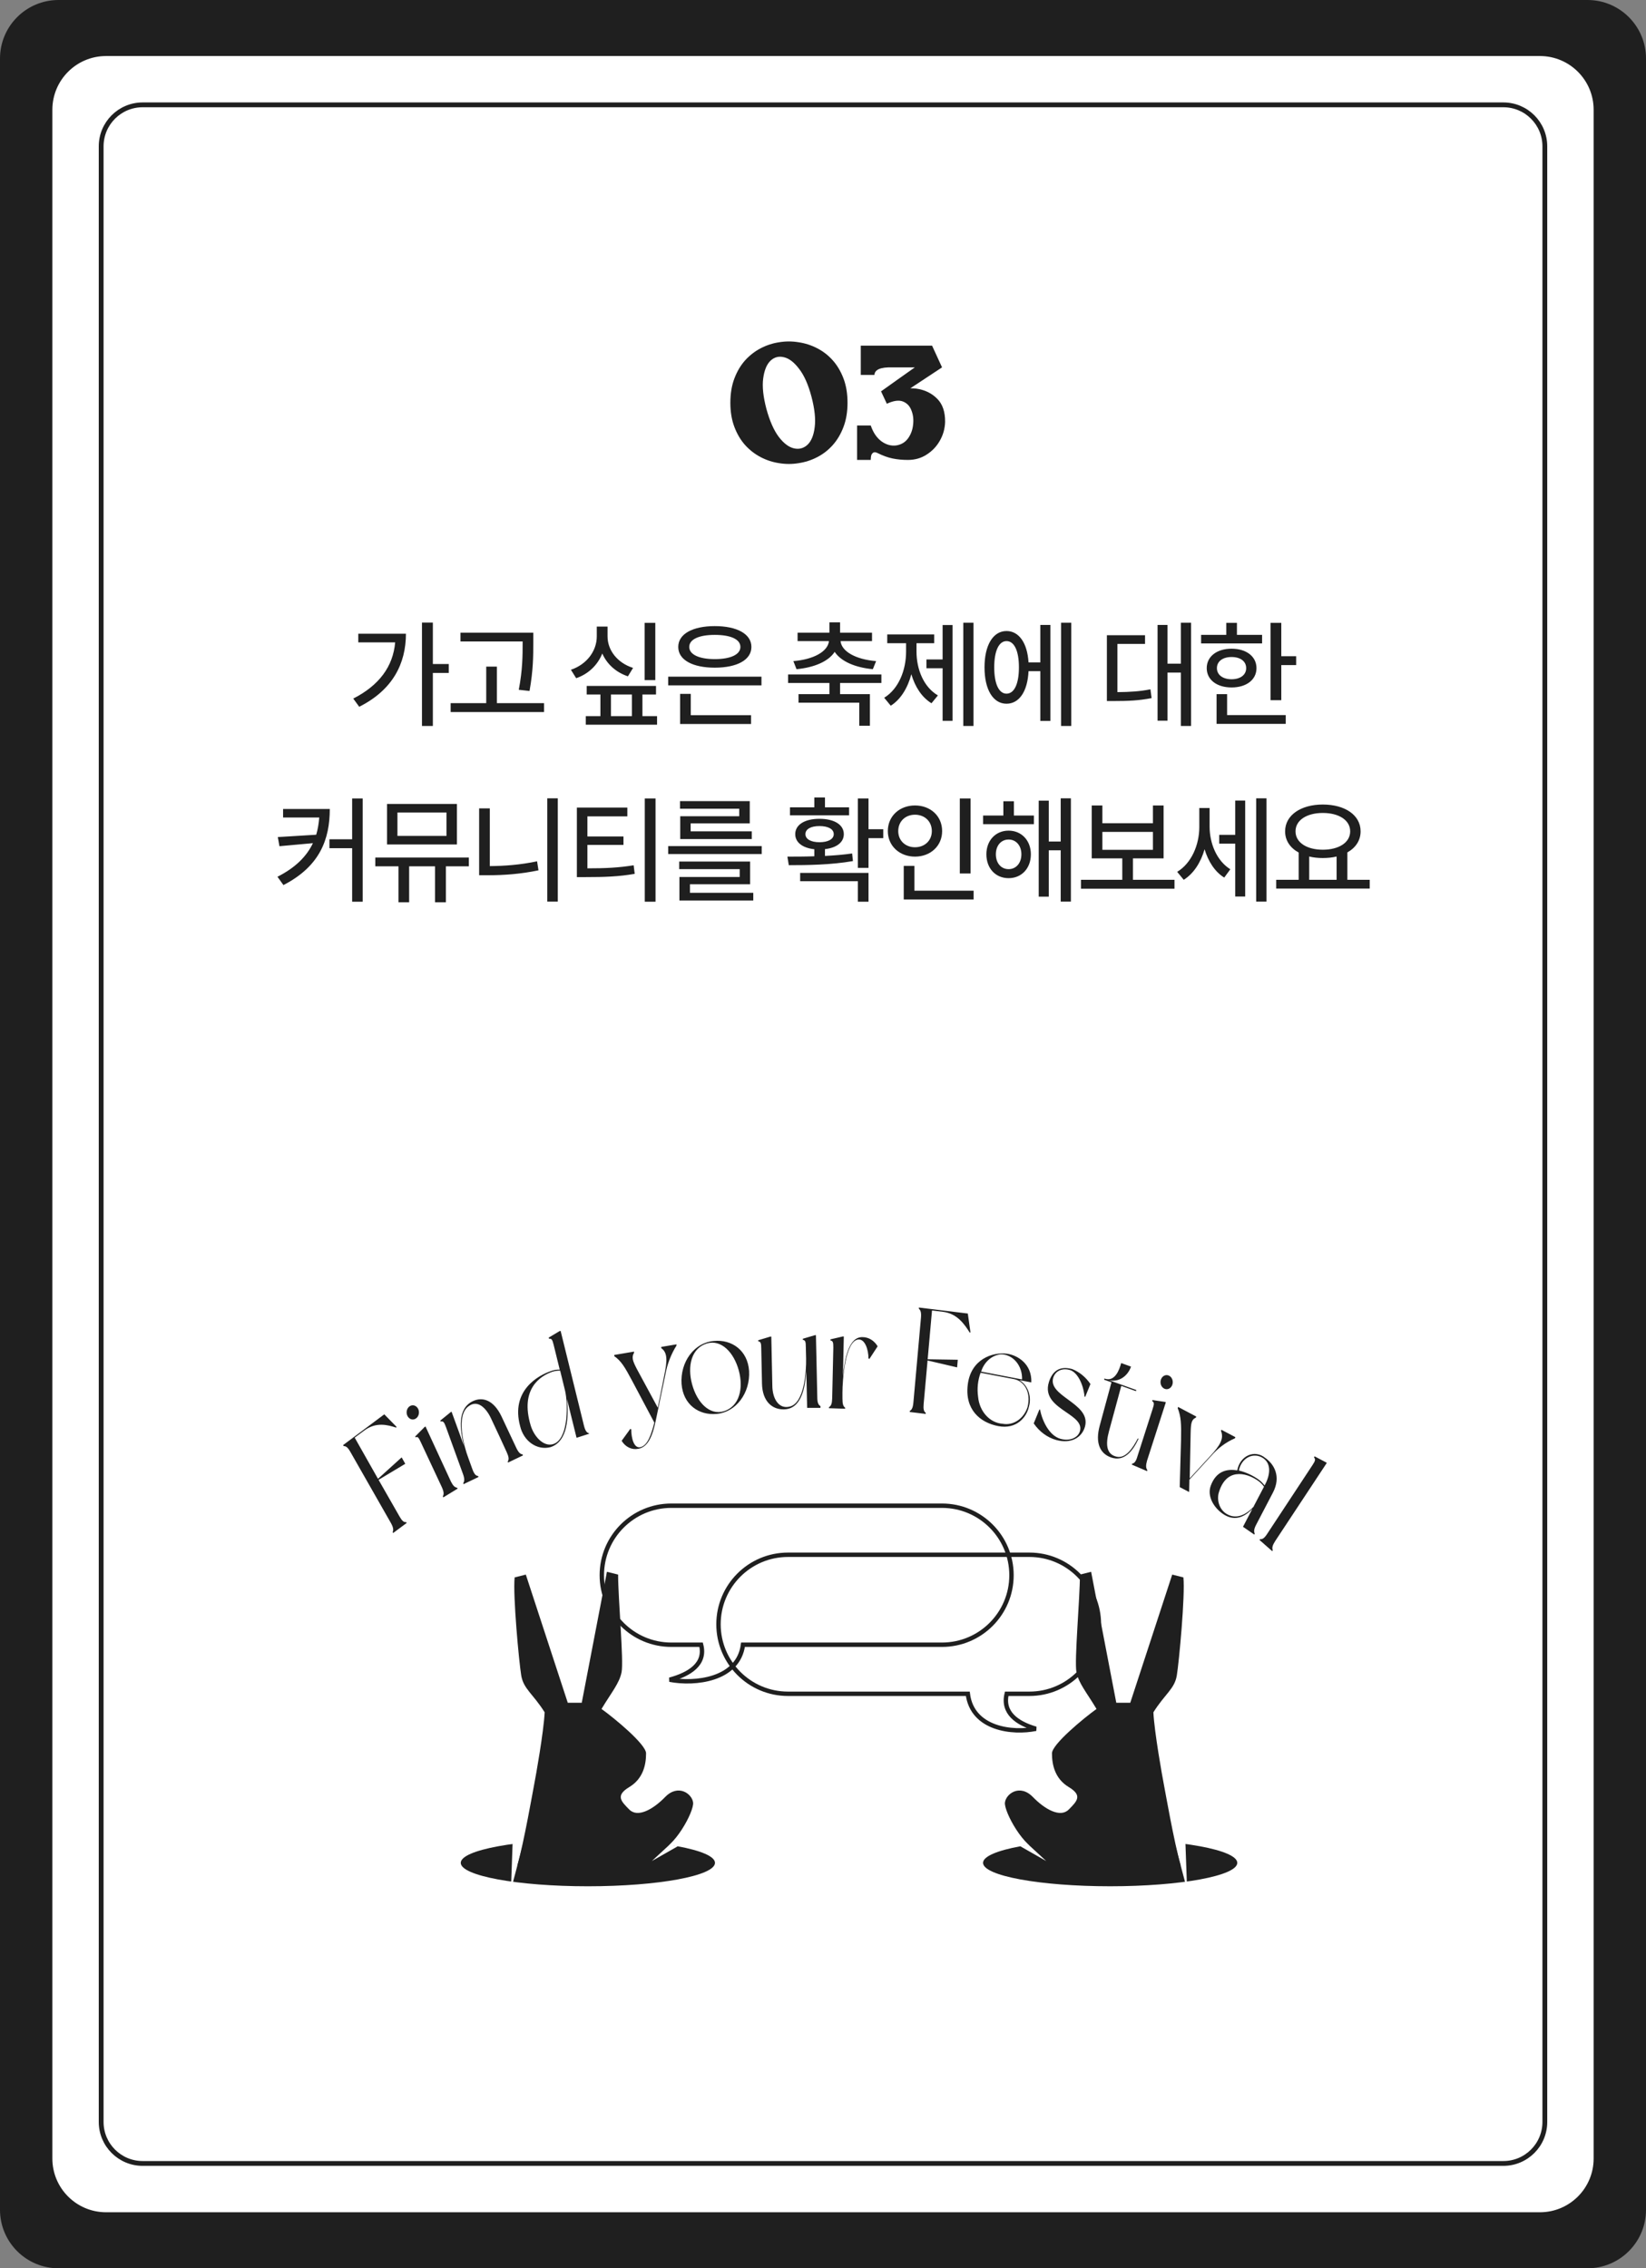 <svg width="225" height="310" viewBox="0 0 225 310" fill="none" xmlns="http://www.w3.org/2000/svg">
<rect x="0" y="0" width="225" height="310" fill="#808080" stroke="none"/>
<g clip-path="url(#clip0_1091_1162)">
<path d="M0 8C0 3.582 3.582 0 8 0L217 0C221.418 0 225 3.582 225 8L225 302C225 306.418 221.418 310 217 310H8C3.582 310 0 306.418 0 302L0 8Z" fill="#1F1F1F"/>
<path d="M6.829 15C6.829 10.764 10.264 7.329 14.5 7.329L210.5 7.329C214.737 7.329 218.171 10.764 218.171 15L218.171 295C218.171 299.237 214.737 302.671 210.5 302.671H14.5C10.264 302.671 6.829 299.237 6.829 295L6.829 15Z" fill="white" stroke="#1F1F1F" stroke-width="0.658"/>
<path d="M13.829 20C13.829 16.868 16.368 14.329 19.5 14.329L205.5 14.329C208.632 14.329 211.171 16.868 211.171 20L211.171 290C211.171 293.132 208.632 295.671 205.5 295.671H19.5C16.368 295.671 13.829 293.132 13.829 290L13.829 20Z" fill="white" stroke="#1F1F1F" stroke-width="0.658"/>
<path d="M99.836 55.048C99.836 53.801 100.019 52.694 100.386 51.726C100.753 50.758 101.244 49.929 101.86 49.24C102.491 48.551 103.202 48.001 103.994 47.59C104.786 47.179 105.622 46.908 106.502 46.776C107.397 46.629 108.284 46.629 109.164 46.776C110.059 46.908 110.902 47.179 111.694 47.59C112.501 48.001 113.212 48.551 113.828 49.24C114.444 49.929 114.935 50.758 115.302 51.726C115.669 52.694 115.852 53.801 115.852 55.048C115.852 56.28 115.669 57.38 115.302 58.348C114.935 59.316 114.444 60.145 113.828 60.834C113.212 61.523 112.501 62.073 111.694 62.484C110.902 62.895 110.059 63.166 109.164 63.298C108.284 63.445 107.397 63.445 106.502 63.298C105.622 63.166 104.786 62.895 103.994 62.484C103.202 62.073 102.491 61.523 101.86 60.834C101.244 60.145 100.753 59.316 100.386 58.348C100.019 57.38 99.836 56.28 99.836 55.048ZM110.924 54.212C110.484 52.555 109.919 51.286 109.23 50.406C108.555 49.511 107.866 48.983 107.162 48.822C106.458 48.646 105.842 48.807 105.314 49.306C104.801 49.805 104.471 50.611 104.324 51.726C104.177 52.826 104.324 54.212 104.764 55.884C105.219 57.541 105.783 58.817 106.458 59.712C107.133 60.592 107.822 61.113 108.526 61.274C109.23 61.435 109.846 61.274 110.374 60.79C110.902 60.291 111.232 59.492 111.364 58.392C111.511 57.277 111.364 55.884 110.924 54.212Z" fill="#1F1F1F"/>
<path d="M124.439 53.068C124.718 53.068 124.989 53.083 125.253 53.112C126.397 53.273 127.343 53.728 128.091 54.476C128.839 55.209 129.206 56.273 129.191 57.666C129.162 58.59 128.92 59.448 128.465 60.24C128.025 61.017 127.424 61.648 126.661 62.132C125.913 62.616 125.062 62.858 124.109 62.858C123.361 62.858 122.664 62.792 122.019 62.66C121.374 62.528 120.699 62.286 119.995 61.934C119.716 61.787 119.504 61.765 119.357 61.868C119.21 61.971 119.115 62.125 119.071 62.33C119.042 62.535 119.027 62.711 119.027 62.858H117.157V58.15H119.027C119.35 59.103 119.834 59.822 120.479 60.306C121.124 60.775 121.799 60.966 122.503 60.878C123.178 60.775 123.713 60.46 124.109 59.932C124.505 59.389 124.74 58.766 124.813 58.062C124.901 57.343 124.828 56.691 124.593 56.104C124.373 55.503 123.984 55.092 123.427 54.872C122.87 54.652 122.136 54.755 121.227 55.18L120.435 53.486L122.965 51.682L125.055 50.208H121.975C120.376 50.164 119.562 50.509 119.533 51.242H117.663V47.238H127.409L128.773 50.208L124.439 53.068Z" fill="#1F1F1F"/>
<rect x="30.105" y="173" width="164" height="92" fill="white"/>
<path d="M128.766 205.78C134.012 205.78 138.266 210.034 138.266 215.28C138.266 220.527 134.012 224.78 128.766 224.78H101.565C100.926 229.631 94.928 230.213 91.541 229.56C94.297 228.812 96.513 227.389 95.837 224.78H91.766C86.519 224.78 82.266 220.527 82.266 215.28C82.266 210.034 86.519 205.78 91.766 205.78H128.766Z" stroke="#1F1F1F" stroke-width="0.6"/>
<path d="M107.715 212.485C102.468 212.485 98.215 216.739 98.215 221.985C98.215 227.232 102.468 231.485 107.715 231.485H132.294C132.888 236.336 138.457 236.917 141.602 236.265C139.043 235.517 136.986 234.094 137.612 231.485H140.715C145.962 231.485 150.215 227.232 150.215 221.985C150.215 216.739 145.962 212.485 140.715 212.485H107.715Z" stroke="#1F1F1F" stroke-width="0.6"/>
<ellipse cx="17.375" cy="3.201" rx="17.375" ry="3.201" transform="matrix(-1 0 0 1 97.734 251.39)" fill="#1F1F1F"/>
<path d="M69.844 258.248L71.673 251.39L70.075 251.777L69.844 258.248Z" fill="white"/>
<path d="M82.963 214.811L79.522 232.712H77.611L71.877 215.195L70.348 215.579C70.094 218.011 70.944 227.142 71.25 228.985C71.556 230.828 72.873 231.495 74.451 234.015C74.323 236.703 73.223 242.841 73.024 243.848C72.845 244.752 71.624 251.789 70.71 254.989C70.71 254.989 73.056 254.921 78.408 254.921C83.759 254.921 86.432 254.6 86.432 254.6C87.274 254.295 88.008 253.371 89.843 253.064C92.136 252.68 94.879 247.589 94.745 246.36C94.614 245.154 92.712 243.752 90.923 245.592C89.258 247.304 87.167 248.456 86.02 247.304C84.874 246.152 84.109 245.384 86.02 244.232C87.932 243.08 88.314 241.16 88.314 239.624C88.314 238.395 84.008 234.837 82.224 233.558C83.596 231.271 84.662 230.064 84.967 228.528C85.273 226.992 84.492 218.468 84.492 215.195L82.963 214.811Z" fill="#1F1F1F"/>
<path d="M89.102 254.342L91.545 252.089L92.669 252.311L89.102 254.342Z" fill="white"/>
<ellipse cx="151.754" cy="254.59" rx="17.375" ry="3.201" fill="#1F1F1F"/>
<path d="M162.27 258.248L160.441 251.39L162.039 251.777L162.27 258.248Z" fill="white"/>
<path d="M149.151 214.811L152.591 232.712H154.502L160.236 215.195L161.765 215.579C162.02 218.011 161.169 227.142 160.863 228.985C160.557 230.828 159.241 231.495 157.663 234.015C157.79 236.703 158.89 242.841 159.089 243.848C159.268 244.752 160.489 251.789 161.404 254.989C161.404 254.989 159.057 254.921 153.706 254.921C148.354 254.921 145.681 254.6 145.681 254.6C144.839 254.295 144.105 253.371 142.27 253.064C139.977 252.68 137.234 247.589 137.368 246.36C137.5 245.154 139.401 243.752 141.19 245.592C142.855 247.304 144.946 248.456 146.093 247.304C147.24 246.152 148.004 245.384 146.093 244.232C144.182 243.08 143.799 241.16 143.799 239.624C143.799 238.395 148.106 234.837 149.889 233.558C148.518 231.271 147.452 230.064 147.146 228.528C146.84 226.992 147.622 218.468 147.622 215.195L149.151 214.811Z" fill="#1F1F1F"/>
<path d="M143.012 254.342L140.568 252.089L139.445 252.311L143.012 254.342Z" fill="white"/>
<path fill-rule="evenodd" clip-rule="evenodd" d="M132.657 182.085L132.565 182.134C131.849 181.002 130.862 179.517 128.892 179.279L127.401 179.098L126.807 185.769L130.924 185.834L130.833 186.876L126.793 185.933L126.262 191.84C126.199 192.554 126.264 192.882 126.542 193.096L126.542 193.235L124.359 192.973L124.358 192.833C124.636 192.677 124.793 192.39 124.856 191.676L125.89 180.108C125.953 179.394 125.852 179.074 125.602 178.86L125.602 178.696L132.296 179.517L132.657 182.085ZM78.813 196.5L80.546 195.942L80.489 195.876C80.189 195.786 79.996 195.523 79.823 194.834L76.638 181.904L76.517 181.904L75.006 182.806L75.049 182.962C75.406 182.913 75.506 183.093 75.678 183.782L76.512 187.179C76.151 187.168 75.79 187.22 75.442 187.335C73.539 187.95 69.797 190.059 71.097 194.9C71.333 195.901 71.896 196.759 72.668 197.296C73.44 197.832 74.362 198.006 75.241 197.78C77.644 197.009 77.745 193.612 77.505 191.216L78.813 196.5ZM76.57 187.319L77.246 190.084C77.627 191.741 77.735 196.163 75.953 197.214C74.556 198.01 73.048 196.492 72.538 194.801C71.059 189.846 73.838 188.049 75.493 187.475C75.843 187.364 76.206 187.312 76.57 187.319ZM71.441 198.773L71.491 198.905L69.452 199.881L69.402 199.75C69.601 199.454 69.551 199.102 69.278 198.494C69.006 197.887 67.588 194.81 67.129 193.867C66.499 192.505 65.305 191.184 64.001 192.226C62.312 193.522 63.405 197.649 64.014 199.241L64.574 200.792C64.818 201.456 65.032 201.686 65.36 201.727L65.41 201.858L63.365 202.835L63.322 202.703C63.507 202.416 63.52 202.08 63.276 201.415L60.953 195.007C60.709 194.351 60.587 194.187 60.238 194.277L60.188 194.146L61.612 192.989L61.726 192.932L63.419 197.584C62.865 195.36 62.489 192.521 64.627 191.496C65.975 190.848 67.481 191.356 68.534 193.539C68.964 194.448 69.41 195.399 69.784 196.198L69.784 196.198L69.785 196.2C70.134 196.943 70.421 197.555 70.576 197.879C70.898 198.552 71.134 198.724 71.441 198.773ZM55.588 192.929C55.572 193.12 55.605 193.312 55.684 193.482C55.735 193.594 55.806 193.694 55.891 193.775C55.975 193.856 56.074 193.918 56.179 193.955C56.285 193.992 56.396 194.005 56.506 193.993C56.615 193.981 56.722 193.944 56.819 193.884C56.967 193.795 57.088 193.657 57.167 193.489C57.246 193.32 57.28 193.128 57.264 192.937C57.249 192.746 57.184 192.565 57.079 192.416C56.973 192.267 56.832 192.158 56.672 192.101C56.513 192.045 56.343 192.044 56.183 192.099C56.023 192.154 55.882 192.262 55.776 192.41C55.67 192.558 55.605 192.739 55.588 192.929ZM62.552 203.45L62.488 203.327C62.167 203.27 61.931 203.065 61.637 202.474L58.163 194.95L58.049 195.016L56.752 196.32L56.81 196.444C57.102 196.288 57.231 196.468 57.525 197.108L60.39 203.229C60.684 203.869 60.699 204.205 60.535 204.509L60.6 204.64L62.552 203.45ZM54.154 195.106L54.204 194.999L52.531 193.293L46.903 197.494L46.974 197.633C47.288 197.625 47.538 197.805 47.882 198.404L53.43 208.135C53.766 208.734 53.81 209.071 53.675 209.39C53.693 209.433 53.715 209.475 53.739 209.514L55.584 208.143L55.52 208.02C55.206 208.07 54.956 207.856 54.612 207.249L51.749 202.244L55.398 200.053L54.904 199.176L51.67 202.105L48.485 196.476L49.746 195.541C51.399 194.285 52.983 194.737 54.154 195.106ZM90.925 187.985C90.925 187.985 90.034 192.26 89.631 194.18C89.228 196.1 88.639 197.765 87.241 198.003C86.813 198.09 86.372 198.033 85.971 197.839C85.569 197.646 85.225 197.324 84.977 196.912L86.166 195.271L86.287 195.353C86.289 196.518 86.649 198.052 87.605 197.765C88.56 197.478 89.028 196.026 89.446 194.426L86.396 188.682C85.401 186.82 84.921 186.008 83.964 185.335L83.963 185.179L86.667 184.72L86.667 184.884C86.297 185.507 86.505 186.032 87.056 187.099L89.92 192.391L90.797 187.985C91.214 186.008 91.276 184.859 90.39 184.244L90.39 184.08L92.473 183.727L92.473 183.891C91.707 185.111 91.179 186.507 90.925 187.985ZM101.225 191.358C102.06 190.257 102.481 188.82 102.396 187.361C102.206 184.538 100.005 183.02 97.594 183.267C96.966 183.311 96.352 183.499 95.789 183.819C95.225 184.139 94.722 184.585 94.311 185.131C93.899 185.677 93.585 186.312 93.389 186.999C93.193 187.686 93.117 188.411 93.167 189.133C93.379 191.972 95.544 193.457 97.941 193.235C99.21 193.134 100.39 192.459 101.225 191.358ZM96.275 183.734C98.257 182.873 100.051 184.456 100.854 186.852C101.658 189.264 101.285 191.849 99.31 192.735C97.335 193.621 95.541 192.046 94.738 189.625C93.934 187.205 94.293 184.596 96.275 183.734ZM112.151 192.407L110.332 192.407L110.223 187.427C110.041 189.748 109.519 192.555 107.179 192.612C105.538 192.661 104.208 191.504 104.161 189.084L104.059 184.284C104.058 183.562 103.986 183.365 103.644 183.308L103.643 183.168L105.305 182.668L105.433 182.668L105.574 189.355C105.578 191.135 106.451 192.637 107.977 192.226C109.96 191.726 110.223 187.427 110.191 185.662L110.152 184.087C110.151 183.365 110.079 183.16 109.744 183.111L109.743 182.963L111.412 182.471L111.533 182.471L111.72 190.979C111.722 191.693 111.865 192.005 112.158 192.177L112.151 192.407ZM118.838 185.728L119.969 183.996C119.741 183.611 119.434 183.295 119.076 183.076C118.717 182.857 118.318 182.742 117.912 182.741C116.021 182.675 115.456 185.687 115.225 188.148L115.344 182.651L115.208 182.651L113.518 183.045L113.518 183.192C113.875 183.266 113.911 183.471 113.912 184.185L113.754 191.118C113.734 191.84 113.606 192.144 113.314 192.316L113.314 192.456L115.526 192.529L115.526 192.39C115.262 192.193 115.161 191.881 115.16 191.167L115.158 190.347C115.155 188.607 115.53 183.324 117.285 183.069C118.241 182.938 118.715 184.472 118.717 185.646L118.838 185.728ZM136.455 194.901C138.953 195.377 140.327 193.687 140.639 192.276C140.844 191.589 140.825 190.838 140.585 190.165C140.345 189.491 139.9 188.941 139.333 188.617L139.726 188.69L140.975 188.928C141.077 186.434 139.134 185.212 137.628 185.006C135.673 184.76 132.692 185.753 132.285 189.265C131.878 192.62 133.957 194.426 136.455 194.901ZM134.044 187.607L138.598 188.477C139.954 188.731 140.984 190.2 140.46 192.3C140.209 193.076 139.731 193.727 139.109 194.143C138.487 194.559 137.758 194.714 137.047 194.581C136.199 194.524 135.397 194.12 134.783 193.443C134.17 192.767 133.786 191.861 133.701 190.889C133.543 189.779 133.662 188.641 134.044 187.607ZM139.711 188.526L134.101 187.451H134.115C134.319 186.807 134.679 186.243 135.152 185.826C135.625 185.409 136.192 185.156 136.786 185.097C137.178 185.086 137.567 185.168 137.929 185.338C138.292 185.507 138.621 185.761 138.895 186.082C139.17 186.404 139.384 186.787 139.524 187.207C139.664 187.628 139.728 188.077 139.711 188.526ZM149.058 189.15L148.348 190.889H148.255C148.073 189.043 147.214 187.501 146.229 187.23C145.051 186.902 144.232 187.476 143.976 188.272C143.597 189.513 144.764 190.367 145.993 191.268C147.341 192.255 148.765 193.298 148.313 194.967C147.88 196.518 146.355 197.338 144.406 196.805C143.18 196.472 142.087 195.671 141.305 194.532L142.079 192.637H142.165C142.468 194.196 143.428 196.214 144.97 196.641C146.219 196.986 147.309 196.502 147.593 195.673C147.983 194.538 146.92 193.81 145.747 193.005C144.315 192.024 142.718 190.93 143.392 188.846C143.804 187.583 144.672 186.582 146.564 187.107C147.549 187.497 148.415 188.207 149.058 189.15ZM151.844 199.175C153.629 199.823 154.811 198.371 155.628 196.648L155.535 196.582C154.825 197.977 153.857 199.323 152.686 199.093C151.18 198.79 151.127 197.329 151.588 195.623L153.274 189.403L155.281 190.125L155.323 189.969L151.561 188.616C152.177 188.776 152.822 188.679 153.38 188.34C153.938 188.002 154.372 187.445 154.604 186.77L153.261 186.285C153.006 187.221 152.396 188.919 150.968 188.402L150.925 188.558L151.932 188.919L150.324 194.851C149.7 197.157 150.331 198.625 151.844 199.175ZM156.842 200.923L156.793 201.054L154.722 200.168C154.722 200.168 154.722 200.07 154.764 200.037C155.071 199.971 155.277 199.733 155.476 199.052L157.561 192.554C157.781 191.881 157.795 191.668 157.495 191.479C157.507 191.432 157.521 191.385 157.538 191.34L159.243 191.594L159.365 191.643L156.797 199.618C156.606 200.291 156.628 200.636 156.842 200.923ZM158.688 188.558C158.726 188.44 158.784 188.331 158.859 188.238C158.933 188.145 159.023 188.07 159.123 188.017C159.223 187.965 159.332 187.936 159.442 187.931C159.552 187.927 159.661 187.948 159.765 187.992C159.973 188.081 160.142 188.262 160.235 188.494C160.328 188.727 160.336 188.992 160.259 189.231C160.182 189.471 160.025 189.665 159.823 189.771C159.622 189.877 159.391 189.887 159.183 189.797C159.079 189.753 158.985 189.687 158.904 189.6C158.823 189.514 158.758 189.411 158.712 189.296C158.666 189.18 158.64 189.056 158.636 188.93C158.632 188.803 158.65 188.677 158.688 188.558ZM162.588 202.219L165.543 198.995C166.469 197.926 167.584 197.098 168.813 196.566L168.87 196.41L166.956 195.401L166.899 195.549C167.343 196.615 166.76 197.551 165.478 198.946L162.63 202.047L162.754 195.844C162.787 194.564 162.843 194.023 163.464 193.744L163.527 193.596L161.042 192.283L160.985 192.439C161.437 193.596 161.489 194.572 161.443 196.763L161.262 203.237L162.548 203.909L162.588 202.219ZM171.455 209.726L169.912 208.66L171.199 206.198C169.996 207.47 168.619 207.905 167.148 206.887C165.897 206.018 165.003 204.483 165.492 203.08C166.202 201.111 167.628 200.701 169.127 200.955C169.206 200.497 169.384 200.069 169.644 199.711C169.905 199.352 170.239 199.075 170.617 198.903C170.995 198.732 171.404 198.672 171.808 198.73C172.211 198.787 172.596 198.96 172.927 199.232C174.198 200.11 175.136 201.817 174.006 203.983L171.731 208.34C171.404 208.955 171.376 209.291 171.519 209.603L171.455 209.726ZM171.363 205.887L172.784 203.179C172.549 202.854 172.269 202.577 171.955 202.358C170.283 201.202 167.528 200.586 166.565 204.131C166.453 204.663 166.499 205.222 166.695 205.722C166.891 206.221 167.226 206.631 167.647 206.887C169.04 207.749 170.423 206.937 171.391 205.887H171.363ZM172.026 202.194C171.201 201.615 170.297 201.202 169.353 200.972C169.424 200.576 169.576 200.205 169.796 199.889C170.021 199.567 170.31 199.312 170.639 199.146C170.967 198.98 171.326 198.908 171.685 198.936C172.044 198.964 172.391 199.091 172.699 199.306C173.785 200.061 173.637 201.554 172.927 202.892L172.863 203.015C172.62 202.696 172.338 202.42 172.026 202.194ZM173.906 211.992L173.977 211.877C173.862 211.532 173.926 211.212 174.317 210.605L181.361 199.939L181.261 199.857L179.704 199.036L179.611 199.167C179.854 199.455 179.79 199.652 179.413 200.226L173.195 209.661C172.818 210.236 172.555 210.392 172.248 210.351L172.169 210.465L173.906 211.992Z" fill="#1F1F1F"/>
<path d="M57.681 85.088V99.216H59.169V91.968H61.344V90.752H59.169V85.088H57.681ZM48.288 95.472L49.105 96.592C53.697 94.288 55.489 90.672 55.489 86.608H48.977V87.792H54.017C53.728 91.104 51.809 93.68 48.288 95.472ZM62.945 86.464V87.664H71.441V87.856C71.441 89.552 71.441 91.536 70.913 94.272L72.385 94.432C72.897 91.552 72.897 89.6 72.897 87.856V86.464H62.945ZM61.601 97.312H74.369V96.096H67.921V91.104H66.465V96.096H61.601V97.312ZM88.121 85.12V92.944H89.577V85.12H88.121ZM78.041 91.536L78.761 92.688C80.441 92.112 81.705 90.88 82.329 89.312C82.969 90.768 84.201 91.888 85.833 92.432L86.537 91.28C84.409 90.608 83.049 88.88 83.049 86.976V85.632H81.577V86.976C81.577 88.96 80.217 90.8 78.041 91.536ZM80.073 99.04H89.817V97.872H87.817V94.912H89.673V93.744H80.201V94.912H82.073V97.872H80.073V99.04ZM83.513 97.872V94.912H86.377V97.872H83.513ZM91.337 92.48V93.664H104.089V92.48H91.337ZM92.713 88.416C92.713 90.192 94.681 91.248 97.705 91.248C100.745 91.248 102.713 90.192 102.713 88.416C102.713 86.64 100.745 85.568 97.705 85.568C94.681 85.568 92.713 86.64 92.713 88.416ZM92.969 98.944H102.665V97.744H94.425V94.832H92.969V98.944ZM94.217 88.416C94.217 87.36 95.577 86.768 97.705 86.768C99.865 86.768 101.209 87.36 101.209 88.416C101.209 89.456 99.865 90.08 97.705 90.08C95.577 90.08 94.217 89.456 94.217 88.416ZM107.729 92.176V93.344H113.377V94.864H109.153V96.032H117.457V99.184H118.913V94.864H114.833V93.344H120.481V92.176H107.729ZM108.449 90.352L108.881 91.456C111.265 91.232 113.233 90.416 114.097 89.088C114.977 90.416 116.929 91.232 119.313 91.456L119.761 90.352C116.993 90.128 115.041 89.04 114.897 87.616H119.201V86.464H114.833V85.056H113.377V86.464H109.025V87.616H113.313C113.169 89.04 111.217 90.128 108.449 90.352ZM131.681 85.104V99.216H133.073V85.104H131.681ZM120.865 95.36L121.761 96.448C123.137 95.584 124.081 94 124.577 92.144C125.073 93.856 126.001 95.296 127.329 96.112L128.209 95.04C126.257 93.904 125.281 91.472 125.281 89.04V87.904H127.697V86.704H121.281V87.904H123.857V89.04C123.857 91.584 122.849 94.144 120.865 95.36ZM126.641 91.328H128.849V98.512H130.209V85.424H128.849V90.128H126.641V91.328ZM145.042 85.104V99.216H146.434V85.104H145.042ZM134.578 91.2C134.578 94.272 135.762 96.176 137.586 96.176C139.314 96.176 140.466 94.496 140.594 91.728H142.21V98.528H143.586V85.408H142.21V90.528H140.594C140.434 87.872 139.282 86.24 137.586 86.24C135.762 86.24 134.578 88.144 134.578 91.2ZM135.906 91.2C135.906 88.944 136.546 87.616 137.586 87.616C138.642 87.616 139.282 88.944 139.282 91.2C139.282 93.472 138.642 94.8 137.586 94.8C136.546 94.8 135.906 93.472 135.906 91.2ZM161.418 85.104V90.704H159.594V85.408H158.234V98.496H159.594V91.92H161.418V99.216H162.81V85.104H161.418ZM151.306 95.808H152.234C154.266 95.808 155.706 95.744 157.418 95.408L157.258 94.208C155.786 94.496 154.474 94.576 152.746 94.592V88H156.522V86.816H151.306V95.808ZM173.674 85.12V95.696H175.146V90.896H177.178V89.68H175.146V85.12H173.674ZM164.186 87.936H172.522V86.768H169.082V85.12H167.626V86.768H164.186V87.936ZM164.954 91.312C164.954 92.912 166.346 93.952 168.346 93.952C170.362 93.952 171.754 92.912 171.754 91.312C171.754 89.712 170.362 88.656 168.346 88.656C166.346 88.656 164.954 89.712 164.954 91.312ZM166.298 98.928H175.754V97.728H167.738V94.864H166.298V98.928ZM166.346 91.312C166.346 90.368 167.162 89.792 168.346 89.792C169.546 89.792 170.346 90.368 170.346 91.312C170.346 92.24 169.546 92.832 168.346 92.832C167.162 92.832 166.346 92.24 166.346 91.312ZM45.08 110.56H38.696V111.728H43.64C43.576 112.544 43.448 113.328 43.224 114.08L37.976 114.4L38.2 115.648L42.776 115.232C41.912 117.04 40.392 118.576 37.928 119.824L38.744 120.96C43.72 118.4 45.08 114.704 45.08 110.56ZM45.032 115.92H48.136V123.232H49.576V109.12H48.136V114.704H45.032V115.92ZM51.304 117.2V118.4H54.472V123.312H55.928V118.4H59.464V123.312H60.952V118.4H64.088V117.2H51.304ZM52.904 115.408H62.456V109.872H52.904V115.408ZM54.328 114.24V111.04H61.032V114.24H54.328ZM74.808 109.104V123.216H76.248V109.104H74.808ZM65.496 119.616H66.696C68.888 119.616 71.16 119.456 73.608 118.944L73.416 117.712C71.144 118.192 68.984 118.352 66.952 118.368V110.48H65.496V119.616ZM78.857 110.368V119.872H79.993C82.649 119.872 84.553 119.808 86.761 119.424L86.617 118.256C84.537 118.592 82.745 118.672 80.297 118.672V115.472H85.225V114.32H80.297V111.568H85.753V110.368H78.857ZM88.137 123.232H89.609V109.12H88.137V123.232ZM91.337 115.632V116.72H104.121V115.632H91.337ZM92.841 118.784H101.113V119.856H92.873V123.072H102.969V122.016H94.313V120.848H102.537V117.744H92.841V118.784ZM92.953 110.528H101.049V111.552H92.985V114.672H102.761V113.616H94.409V112.528H102.489V109.488H92.953V110.528ZM117.265 109.12V118.608H118.721V114.544H120.737V113.328H118.721V109.12H117.265ZM107.633 117.072L107.825 118.24C110.273 118.24 113.585 118.208 116.593 117.68L116.481 116.64C115.297 116.816 114.033 116.912 112.769 116.976V116.048C114.353 115.872 115.345 115.12 115.345 114C115.345 112.704 114.033 111.904 112.017 111.904C110.017 111.904 108.705 112.704 108.705 114C108.705 115.136 109.713 115.888 111.313 116.064V117.024C110.001 117.072 108.737 117.072 107.633 117.072ZM107.985 111.424H116.065V110.336H112.769V108.992H111.313V110.336H107.985V111.424ZM109.377 120.432H117.265V123.232H118.721V119.296H109.377V120.432ZM110.097 114C110.097 113.312 110.833 112.896 112.017 112.896C113.217 112.896 113.969 113.312 113.969 114C113.969 114.672 113.217 115.104 112.017 115.104C110.833 115.104 110.097 114.672 110.097 114ZM131.201 109.12V119.376H132.673V109.12H131.201ZM121.361 113.584C121.361 115.616 122.977 117.072 125.073 117.072C127.185 117.072 128.785 115.616 128.785 113.584C128.785 111.52 127.185 110.08 125.073 110.08C122.977 110.08 121.361 111.52 121.361 113.584ZM122.785 113.584C122.785 112.24 123.777 111.344 125.073 111.344C126.385 111.344 127.377 112.24 127.377 113.584C127.377 114.896 126.385 115.792 125.073 115.792C123.777 115.792 122.785 114.896 122.785 113.584ZM123.537 122.928H133.089V121.728H124.993V118.336H123.537V122.928ZM134.386 111.456V112.64H141.33V111.456H138.594V109.504H137.154V111.456H134.386ZM134.834 116.752C134.834 118.688 136.098 120.016 137.874 120.016C139.634 120.016 140.914 118.688 140.914 116.752C140.914 114.864 139.634 113.52 137.874 113.52C136.098 113.52 134.834 114.864 134.834 116.752ZM136.13 116.752C136.13 115.552 136.85 114.736 137.874 114.736C138.882 114.736 139.618 115.552 139.618 116.752C139.618 117.968 138.882 118.784 137.874 118.784C136.85 118.784 136.13 117.968 136.13 116.752ZM141.986 122.544H143.362V116.208H144.994V123.216H146.386V109.104H144.994V115.008H143.362V109.424H141.986V122.544ZM147.762 120.24V121.456H160.546V120.24H154.866V117.312H159.058V110.08H157.602V112.512H150.69V110.08H149.234V117.312H153.41V120.24H147.762ZM150.69 116.144V113.696H157.602V116.144H150.69ZM166.659 114.096V115.296H168.851V122.528H170.211V109.408H168.851V114.096H166.659ZM160.915 119.152L161.811 120.24C163.171 119.392 164.147 117.856 164.659 116.064C165.155 117.712 166.051 119.136 167.347 119.936L168.179 118.8C166.307 117.632 165.347 115.248 165.347 112.976V110.432H163.939V113.024C163.939 115.44 162.883 117.968 160.915 119.152ZM171.715 123.216H173.123V109.104H171.715V123.216ZM174.451 120.24V121.44H187.235V120.24H184.179V116.496C185.315 115.856 185.987 114.864 185.987 113.616C185.987 111.392 183.843 109.952 180.819 109.952C177.843 109.952 175.667 111.392 175.667 113.616C175.667 114.88 176.371 115.888 177.523 116.512V120.24H174.451ZM177.091 113.616C177.091 112.08 178.643 111.104 180.819 111.104C183.011 111.104 184.563 112.08 184.563 113.616C184.563 115.152 183.011 116.128 180.819 116.128C178.643 116.128 177.091 115.152 177.091 113.616ZM178.963 120.24V117.056C179.539 117.2 180.163 117.264 180.819 117.264C181.491 117.264 182.131 117.2 182.707 117.056V120.24H178.963Z" fill="#1F1F1F"/>
</g>
<defs>
<clipPath id="clip0_1091_1162">
<rect width="225" height="310" fill="white"/>
</clipPath>
</defs>
</svg>
